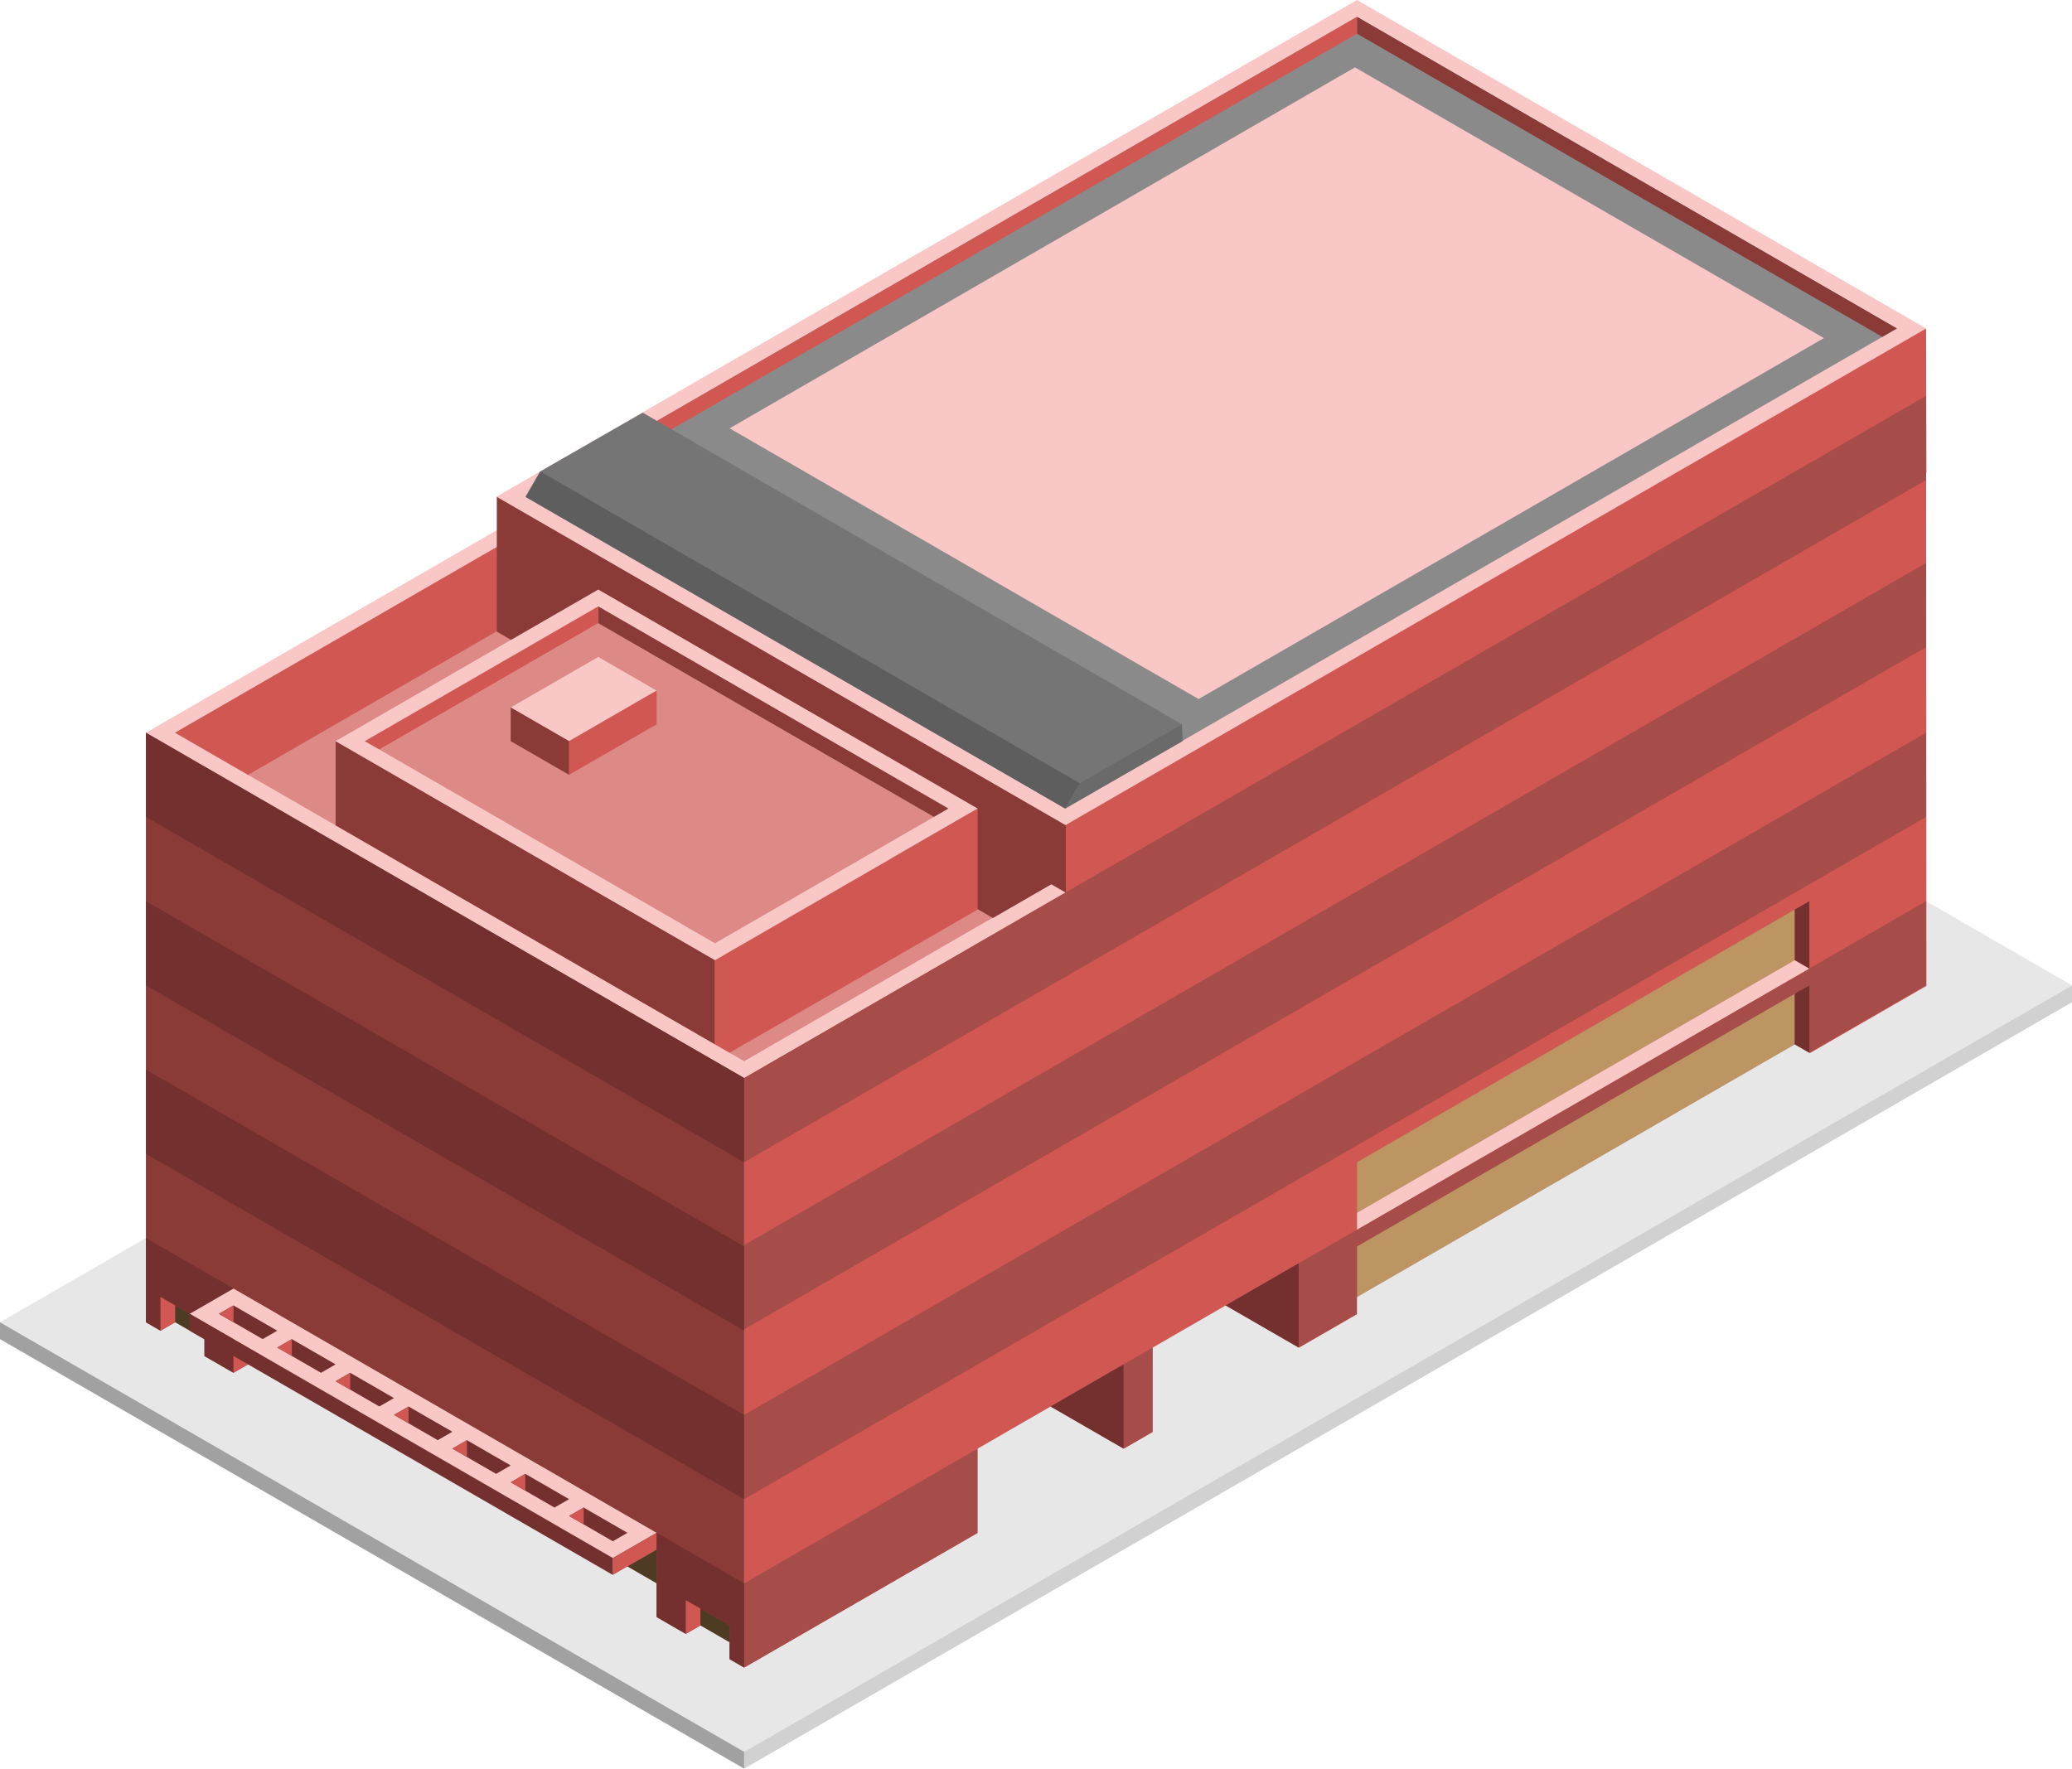 <svg id="Layer_1" data-name="Layer 1" xmlns="http://www.w3.org/2000/svg" viewBox="0 0 355 303.109">
    <defs>
        <style>
            .concrete-top {
            fill: #e8e7e7;
            }

            .top-light {
            fill: #f9c7c6;
            }

            .exterior-R-prim {
            fill: #d15752;
            }

            .exterior-L-light {
            fill: #8a3a37;
            }

            .window-L-prim {
            fill: #4e3b24;
            }

            .exterior-L-prim {
            fill: #74302f;
            }

            .top-prim {
            fill: #dd8986;
            }

            .cls-1 {
            fill: #8a8a8a;
            }

            .exterior-R-dark {
            fill: #a64c49;
            }

            .window-R-prim {
            fill: #bc9563;
            }

            .concrete-right {
            fill: #d1d1d1;
            }

            .concrete-left {
            fill: #a2a1a1;
            }

            .cls-2 {
            fill: #767576;
            }

            .cls-3 {
            fill: #5e5e5e;
            }

            .cls-4 {
            fill: #6a6a6a;
            }
        </style>
    </defs>
    <title>Artboard 8</title>
    <g id="root">
        <path id="Path" class="concrete-top" d="M127.5,300.222,355,168.875,227.5,95.263,0,226.61Z"/>
        <path id="Path-2" data-name="Path" class="top-light" d="M25,125.574,227.5,8.66,330,67.839,127.5,184.752Z"/>
        <path id="Path-3" data-name="Path" class="exterior-R-prim"
              d="M127.5,184.752V285.788l202.56-116.827L330,67.839Z"/>
        <path id="Path-4" data-name="Path" class="exterior-L-light" d="M25,125.574l102.5,59.178V285.788L25,226.61Z"/>
        <path id="Path-5" data-name="Path" class="window-L-prim" d="M37.5,219.393l75,43.301v8.66l-75-43.301Z"/>
        <path id="Path-6" data-name="Path" class="window-L-prim" d="M120,278.571v-2.887l5,2.887v2.887Z"/>
        <path id="Path-7" data-name="Path" class="window-L-prim" d="M30,226.61v-2.887l5,2.887v2.887Z"/>
        <path id="Path-8" data-name="Path" class="concrete-top" d="M115,281.458l5-2.887,5,2.887v5.773Z"/>
        <path id="Path-9" data-name="Path" class="exterior-L-prim"
              d="M35,226.61l-7.5-4.33v5.774L25,226.61V212.176l15,8.66V235.27l-5-2.887Z"/>
        <path id="Path-10" data-name="Path" class="concrete-top" d="M25,229.497l5-2.887,5,2.887V235.27Z"/>
        <path id="Path-11" data-name="Path" class="concrete-top" d="M32.5,239.6,45,232.383l67.5,38.971v14.434Z"/>
        <path id="Path-12" data-name="Path" class="exterior-R-prim" d="M40,235.27l7.5-4.33v-5.774l-7.5-4.33Z"/>
        <path id="Path-13" data-name="Path" class="top-light" d="M40,220.836l-7.5,4.33L105,267.024l7.5-4.33Z"/>
        <path id="Path-14" data-name="Path" class="exterior-R-prim" d="M105,267.024v2.887l7.5-4.33v-2.887Z"/>
        <path id="Path-15" data-name="Path" class="exterior-L-prim" d="M32.5,225.167v2.887l72.5,41.858v-2.887Z"/>
        <path id="Path-16" data-name="Path" class="exterior-L-prim"
              d="M37.5,225.167l2.5-1.443,7.5,4.33L45,229.497Z"/>
        <path id="Path-17" data-name="Path" class="exterior-L-prim" d="M47.5,230.94l2.5-1.444,7.5,4.33L55,235.27Z"/>
        <path id="Path-18" data-name="Path" class="exterior-L-prim" d="M57.5,236.714,60,235.27l7.5,4.33L65,241.044Z"/>
        <path id="Path-19" data-name="Path" class="exterior-L-prim"
              d="M67.5,242.487l2.5-1.443,7.5,4.33L75,246.817Z"/>
        <path id="Path-20" data-name="Path" class="exterior-L-prim"
              d="M77.5,248.261l2.5-1.443,7.5,4.33L85,252.591Z"/>
        <path id="Path-21" data-name="Path" class="exterior-L-prim"
              d="M87.5,254.034l2.5-1.444,7.5,4.33L95,258.364Z"/>
        <path id="Path-22" data-name="Path" class="exterior-L-prim" d="M97.5,259.808l2.5-1.443,7.5,4.33-2.5,1.443Z"/>
        <path id="Path-23" data-name="Path" class="exterior-R-prim" d="M40,223.723V226.61l-2.5-1.444Z"/>
        <path id="Path-24" data-name="Path" class="exterior-R-prim" d="M50,229.497v2.887L47.5,230.94Z"/>
        <path id="Path-25" data-name="Path" class="exterior-R-prim" d="M60,235.27v2.887l-2.5-1.443Z"/>
        <path id="Path-26" data-name="Path" class="exterior-R-prim" d="M70,241.044v2.887l-2.5-1.444Z"/>
        <path id="Path-27" data-name="Path" class="exterior-R-prim" d="M80,246.817v2.887l-2.5-1.443Z"/>
        <path id="Path-28" data-name="Path" class="exterior-R-prim" d="M90,252.591v2.887l-2.5-1.443Z"/>
        <path id="Path-29" data-name="Path" class="exterior-R-prim" d="M100,258.364v2.887l-2.5-1.444Z"/>
        <path id="Path-30" data-name="Path" class="top-prim" d="M30,125.574l97.5,56.292L230,122.687l-95-57.735Z"/>
        <path id="Path-31" data-name="Path" class="exterior-R-prim"
              d="M135,64.952V79.386L42.5,132.791,30,125.574Z"/>
        <path id="Path-32" data-name="Path" class="exterior-L-light" d="M57.5,127.017v14.434l65,37.528V164.545Z"/>
        <path id="Path-33" data-name="Path" class="top-light" d="M85,85.159,232.5,0,330,56.292,182.5,141.451Z"/>
        <path id="Path-34" data-name="Path" class="cls-1" d="M112.5,72.169l90,54.848L325,56.292,232.5,2.887Z"/>
        <path id="Path-35" data-name="Path" class="exterior-L-light" d="M232.5,2.887V5.774l90,51.961,2.5-1.443Z"/>
        <path id="Path-36" data-name="Path" class="exterior-R-prim" d="M112.5,72.169l2.5,1.443L232.5,5.774V2.887Z"/>
        <path id="Path-37" data-name="Path" class="exterior-R-prim"
              d="M182.5,164.545V141.451L330,56.292l.06,24.719Z"/>
        <path id="Path-38" data-name="Path" class="exterior-L-prim"
              d="M25,125.574l102.5,59.178v14.434L25,140.007Z"/>
        <path id="Path-39" data-name="Path" class="exterior-L-prim" d="M25,154.441,127.5,213.62v14.434L25,168.875Z"/>
        <path id="Path-40" data-name="Path" class="exterior-L-prim"
              d="M25,183.309l102.5,59.178v14.434L25,197.742Z"/>
        <path id="Path-41" data-name="Path" class="exterior-R-dark"
              d="M127.5,199.186,330,82.272V67.839L127.5,184.752Z"/>
        <path id="Path-42" data-name="Path" class="exterior-R-dark"
              d="M127.5,227.82,330,110.906V96.473L127.5,213.386Z"/>
        <path id="Path-43" data-name="Path" class="exterior-R-dark"
              d="M127.5,256.921,330,140.007V125.574L127.5,242.487Z"/>
        <path id="Path-44" data-name="Path" class="exterior-R-dark"
              d="M127.5,285.788,330,168.875V154.441L127.5,271.354Z"/>
        <path id="Path-45" data-name="Path" class="exterior-L-prim"
              d="M125,278.571l-7.5-4.33v5.774l-5-2.887V262.694l15,8.66v14.434l-2.5-1.443Z"/>
        <path id="Path-46" data-name="Path" class="exterior-R-prim"
              d="M117.5,280.015l2.5-1.444v-2.887l-2.5-1.443Z"/>
        <path id="Path-47" data-name="Path" class="exterior-R-prim" d="M27.5,228.053,30,226.61v-2.887L27.5,222.28Z"/>
        <path id="Path-48" data-name="Path" class="concrete-top" d="M197.5,230.94l12.5-7.217,15,8.66-27.5,15.877Z"/>
        <path id="Path-49" data-name="Path" class="concrete-top" d="M167.5,248.261l12.5-7.217,15,8.66-27.5,15.877Z"/>
        <path id="Path-50" data-name="Path" class="exterior-L-prim" d="M222.5,230.94,210,223.723l12.5-7.217Z"/>
        <path id="Path-51" data-name="Path" class="exterior-L-prim" d="M192.5,248.261V233.827L180,241.044Z"/>
        <path id="Path-52" data-name="Path" class="window-R-prim" d="M232.5,213.62v8.66l75-43.301v-8.66Z"/>
        <path id="Path-53" data-name="Path" class="window-R-prim" d="M232.5,199.186v8.66l75-43.301v-8.66Z"/>
        <path id="Path-54" data-name="Path" class="top-light" d="M310,165.988l-2.5-1.443-75,43.301v2.887Z"/>
        <path id="Path-55" data-name="Path" class="concrete-top" d="M232.5,222.28l75-43.301,5,2.887-80,46.188Z"/>
        <path id="Path-56" data-name="Path" class="exterior-L-prim"
              d="M307.5,170.318l2.5-1.444V180.422l-2.5-1.444Z"/>
        <path id="Path-57" data-name="Path" class="exterior-L-prim" d="M307.5,164.545v-8.66l2.5-1.443v11.547Z"/>
        <path id="Path-58" data-name="Path" class="concrete-right" d="M127.5,300.222v2.887L355,171.762v-2.887Z"/>
        <path id="Path-59" data-name="Path" class="concrete-left" d="M0,226.61v2.887l127.5,73.612v-2.887Z"/>
        <path id="Path-60" data-name="Path" class="exterior-L-light"
              d="M182.62,152.998v-11.547L85.12,85.159v23.094l85,49.075,10-5.774Z"/>
        <path id="Path-61" data-name="Path" class="exterior-R-prim"
              d="M167.5,138.564v17.32L125,180.422l-2.5-1.443V164.545Z"/>
        <path id="Path-62" data-name="Path" class="top-light" d="M57.5,127.017l45-25.981,65,37.528-45,25.981Z"/>
        <path id="Path-63" data-name="Path" class="top-prim" d="M65,128.46,102.5,106.81,160,140.008l-37.5,21.65Z"/>
        <path id="Path-64" data-name="Path" class="exterior-R-prim" d="M62.5,127.017l40-23.094V106.81L65,128.46Z"/>
        <path id="Path-65" data-name="Path" class="exterior-L-light"
              d="M162.5,138.564l-2.5,1.443L102.5,106.81v-2.887Z"/>
        <path id="Path-66" data-name="Path" class="cls-2"
              d="M202.5,124.13v2.887l-20,11.547L90,85.159l2.5-4.33,17.62-10.104Z"/>
        <path id="Path-67" data-name="Path" class="cls-3" d="M90.12,85.159l2.5-4.33L185,134.234l-2.5,4.33Z"/>
        <path id="Path-68" data-name="Path" class="cls-4" d="M202.5,124.13l.12,2.887-20.12,11.547,2.5-4.33Z"/>
        <path id="Path-69" data-name="Path" class="top-light" d="M87.5,121.244l15-8.66,10,5.773-15,8.66Z"/>
        <path id="Path-70" data-name="Path" class="exterior-R-prim" d="M97.5,132.791l15-8.66v-5.774l-15,8.66Z"/>
        <path id="Path-71" data-name="Path" class="exterior-L-light" d="M87.5,121.244v5.773l10,5.774v-5.774Z"/>
        <g id="Group">
            <path id="anchor_125_119.8_187.5" class="top-light"
                  d="M125,73.406,232.143,11.547,312.5,57.941,205.357,119.8Z"/>
        </g>
    </g>
</svg>

